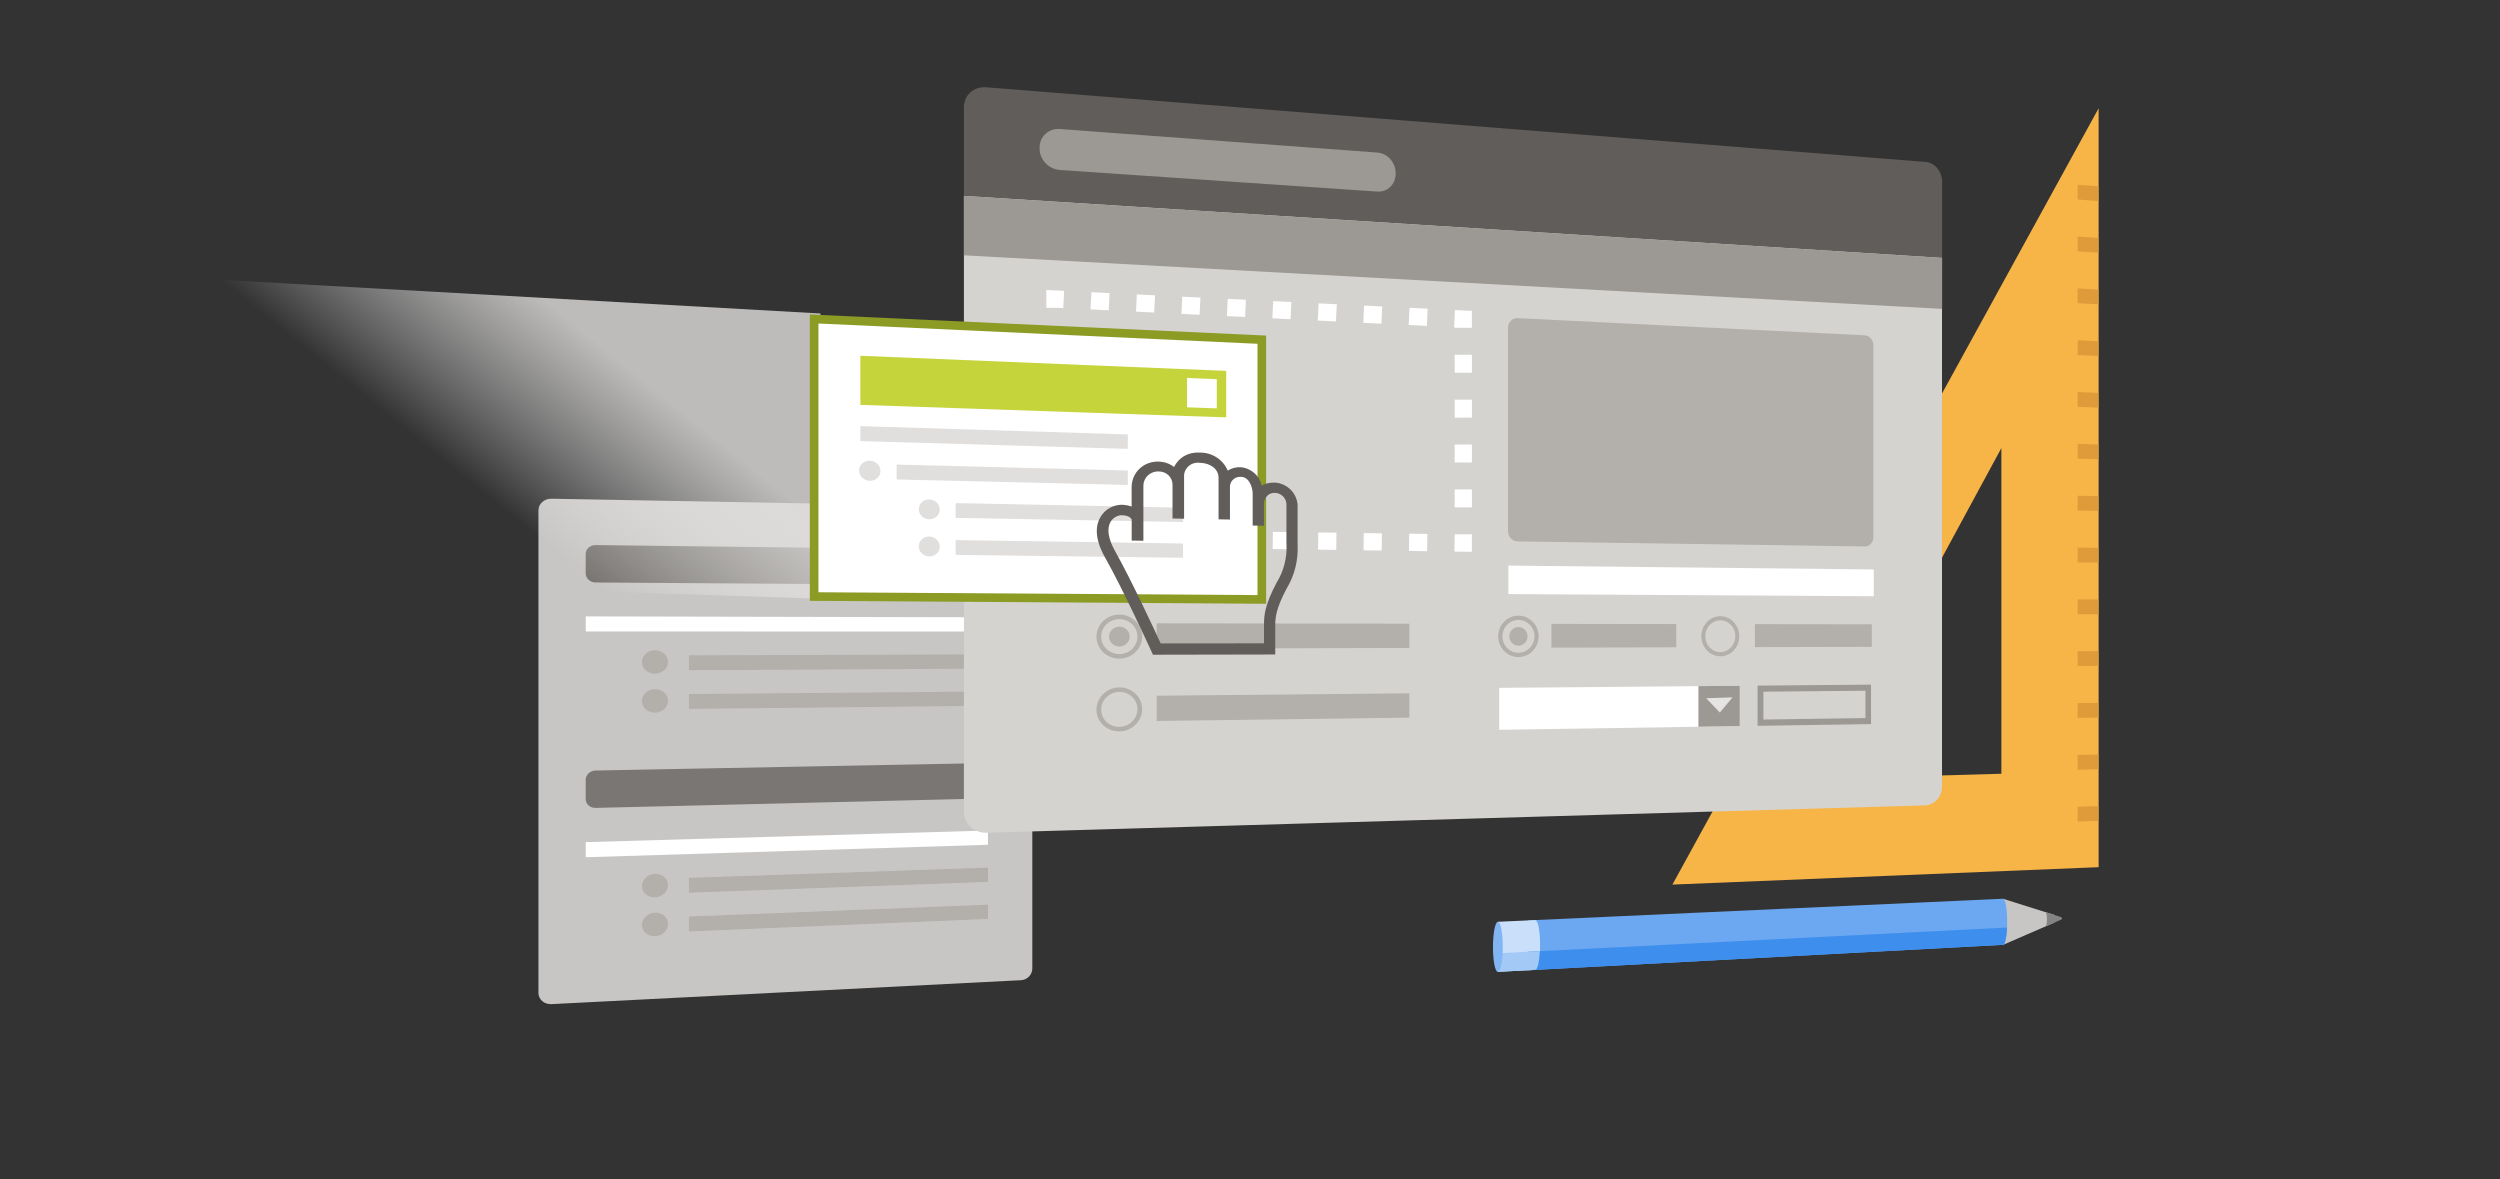 <svg width="636" height="300" viewBox="0 0 636 300" fill="none" xmlns="http://www.w3.org/2000/svg">
<rect x="0" y="0" width="636" height="300" fill="#333333" stroke="none"/>
<path d="M425.46 225.04L533.89 220.61V27.54L425.46 225.04ZM463.58 198.12L509.15 113.99V196.84L463.58 198.12Z" fill="#F7B548"/>
<path d="M528.55 209V205.23L533.82 205.07V208.82L528.55 209ZM528.55 195.82V192.05L533.82 191.94V195.69L528.55 195.82ZM528.55 182.63V178.86L533.82 178.8V182.55L528.55 182.63ZM528.55 169.44V165.67L533.82 165.65V169.4L528.55 169.44ZM528.55 156.25V152.48L533.82 152.51V156.26L528.55 156.25ZM528.55 143.07V139.3L533.82 139.38V143.13L528.55 143.07ZM528.55 129.88V126.11L533.82 126.23V129.98L528.55 129.88ZM528.55 116.69V112.92L533.82 113.09V116.84L528.55 116.69ZM528.55 103.5V99.73L533.82 99.95V103.7L528.55 103.5ZM528.55 90.32V86.55L533.82 86.82V90.57L528.55 90.32ZM528.55 77.13V73.36L533.82 73.67V77.42L528.55 77.13ZM528.55 63.94V60.17L533.82 60.53V64.28L528.55 63.94ZM528.55 50.76V46.99L533.82 47.4V51.15L528.55 50.76Z" fill="#DF9B39"/>
<path d="M259.75 249.36L140.27 255.45C138.45 255.54 136.98 254.26 136.98 252.59V129.84C136.98 128.17 138.46 126.84 140.27 126.87L259.75 129.06C261.34 129.09 262.62 130.38 262.62 131.93V246.39C262.62 247.95 261.34 249.28 259.75 249.36Z" fill="#C8C6C4"/>
<path d="M249.1 148.85L151.5 148.18C150.12 148.17 149 147.13 149 145.85V140.95C149 139.67 150.12 138.65 151.5 138.67L249.1 139.84C250.34 139.85 251.33 140.84 251.33 142.05V146.68C251.34 147.89 250.34 148.86 249.1 148.85Z" fill="#797673"/>
<path d="M251.34 160.66L149.01 160.65V156.81L251.34 157.04V160.66Z" fill="white"/>
<path d="M251.34 179.53L175.27 180.34V176.56L251.34 175.91V179.53Z" fill="#B3AFAB"/>
<path d="M169.94 178.28C169.94 179.93 168.46 181.28 166.63 181.3C164.8 181.32 163.31 180 163.31 178.34C163.31 176.68 164.8 175.33 166.63 175.32C168.46 175.3 169.94 176.63 169.94 178.28Z" fill="#B3AFAB"/>
<path d="M251.34 170.09L175.27 170.5V166.72L251.34 166.47V170.09Z" fill="#B3AFAB"/>
<path d="M169.94 168.4C169.94 170.05 168.46 171.39 166.63 171.4C164.8 171.41 163.31 170.08 163.31 168.42C163.31 166.77 164.8 165.42 166.63 165.42C168.46 165.42 169.94 166.75 169.94 168.4Z" fill="#B3AFAB"/>
<path d="M249.1 203.17L151.5 205.53C150.12 205.56 149 204.56 149 203.28V198.38C149 197.1 150.12 196.05 151.5 196.02L249.1 194.16C250.34 194.14 251.33 195.09 251.33 196.3V200.93C251.34 202.14 250.34 203.14 249.1 203.17Z" fill="#797673"/>
<path d="M251.34 214.91L149.01 218.08V214.24L251.34 211.28V214.91Z" fill="white"/>
<path d="M251.34 233.77L175.27 236.95V233.17L251.34 230.15V233.77Z" fill="#B3AFAB"/>
<path d="M169.94 235.05C169.94 236.7 168.46 238.1 166.63 238.17C164.8 238.25 163.31 236.97 163.31 235.31C163.31 233.66 164.8 232.26 166.63 232.18C168.46 232.12 169.94 233.4 169.94 235.05Z" fill="#B3AFAB"/>
<path d="M251.34 224.34L175.27 227.11V223.33L251.34 220.72V224.34Z" fill="#B3AFAB"/>
<path d="M169.94 225.18C169.94 226.83 168.46 228.22 166.63 228.29C164.8 228.36 163.31 227.07 163.31 225.42C163.31 223.77 164.8 222.37 166.63 222.31C168.46 222.24 169.94 223.53 169.94 225.18Z" fill="#B3AFAB"/>
<path d="M494.07 68.3V46.22C494.07 43.63 492.22 41.38 489.92 41.2L250.82 22.2C247.73 21.96 245.22 24.21 245.22 27.23V53.11L494.07 68.3Z" fill="#605D5A"/>
<path d="M350.39 48.74L269.63 43.24C266.78 43.05 264.47 40.6 264.47 37.79V37.54C264.47 34.72 266.79 32.61 269.63 32.82L350.39 38.81C352.97 39 355.05 41.32 355.05 43.99V44.23C355.05 46.89 352.97 48.92 350.39 48.74Z" fill="#9C9894"/>
<path d="M245.22 49.84V206.55C245.22 209.57 247.81 211.95 251 211.85L489.77 204.88C492.14 204.81 494.05 202.65 494.05 200.06V65.61L245.22 49.84Z" fill="#D5D3D0"/>
<path d="M245.22 64.95L494.07 78.58V65.61L245.22 49.84V64.95Z" fill="#9C9894"/>
<path d="M474.42 139.01L386.06 137.74C384.72 137.72 383.63 136.55 383.63 135.13V83.39C383.63 81.97 384.72 80.87 386.06 80.93L474.42 85.31C475.62 85.37 476.59 86.5 476.59 87.85V136.6C476.59 137.95 475.62 139.03 474.42 139.01Z" fill="#B3AFAB"/>
<path d="M270.58 138.93L266.19 138.87V134.48L270.64 134.55L270.58 138.93Z" fill="white"/>
<path d="M363.06 140.22L358.44 140.15L358.5 135.77L363.12 135.84L363.06 140.22ZM351.5 140.06L346.88 139.99L346.94 135.61L351.56 135.68L351.5 140.06ZM339.94 139.9L335.31 139.83L335.37 135.45L340 135.52L339.94 139.9ZM328.38 139.74L323.76 139.67L323.82 135.29L328.44 135.36L328.38 139.74ZM316.82 139.57L312.2 139.5L312.26 135.12L316.88 135.19L316.82 139.57ZM305.26 139.41L300.64 139.35L300.7 134.97L305.32 135.03L305.26 139.41ZM293.7 139.25L289.07 139.19L289.13 134.81L293.76 134.87L293.7 139.25ZM282.14 139.09L277.52 139.03L277.58 134.65L282.2 134.71L282.14 139.09Z" fill="white"/>
<path d="M374.45 140.38L370 140.32L370.07 135.93H374.45V140.38Z" fill="white"/>
<path d="M374.45 129.08H370.07V124.51H374.45V129.08ZM374.45 117.66H370.07V113.09H374.45V117.66ZM374.45 106.24H370.07V101.67H374.45V106.24ZM374.45 94.82H370.07V90.25H374.45V94.82Z" fill="white"/>
<path d="M374.45 83.4H370.07V83.26L369.93 83.25L370.14 78.88L374.45 79.09V83.4Z" fill="white"/>
<path d="M362.99 82.91L358.37 82.68L358.58 78.3L363.2 78.53L362.99 82.91ZM351.43 82.35L346.81 82.12L347.02 77.74L351.64 77.97L351.43 82.35ZM339.87 81.78L335.24 81.55L335.45 77.17L340.08 77.4L339.87 81.78ZM328.31 81.21L323.69 80.98L323.9 76.6L328.52 76.83L328.31 81.21ZM316.75 80.64L312.12 80.41L312.33 76.03L316.96 76.26L316.75 80.64ZM305.18 80.08L300.56 79.85L300.77 75.47L305.39 75.7L305.18 80.08ZM293.62 79.51L289 79.28L289.21 74.9L293.84 75.13L293.62 79.51ZM282.06 78.94L277.44 78.71L277.65 74.33L282.27 74.56L282.06 78.94Z" fill="white"/>
<path d="M270.5 78.38L269.07 78.31H266.19V73.78L270.71 74L270.5 78.38Z" fill="white"/>
<path d="M270.57 127.15H266.19V122.26H270.57V127.15ZM270.57 114.94H266.19V110.06H270.57V114.94ZM270.57 102.73H266.19V97.85H270.57V102.73ZM270.57 90.52H266.19V85.64H270.57V90.52Z" fill="white"/>
<path d="M476.68 151.69L383.73 151.13V143.89L476.68 144.87V151.69Z" fill="white"/>
<path d="M386.3 167.16C383.46 167.17 381.15 164.81 381.15 161.89C381.15 158.97 383.47 156.61 386.3 156.62C389.13 156.63 391.42 158.99 391.42 161.89C391.42 164.79 389.13 167.15 386.3 167.16ZM386.3 157.71C384.05 157.71 382.21 159.58 382.21 161.89C382.21 164.2 384.05 166.08 386.3 166.07C388.55 166.06 390.37 164.19 390.37 161.89C390.37 159.59 388.54 157.71 386.3 157.71Z" fill="#B3AFAB"/>
<path d="M388.61 161.89C388.61 163.2 387.57 164.27 386.29 164.27C385.01 164.27 383.97 163.21 383.97 161.89C383.97 160.57 385.01 159.51 386.29 159.51C387.58 159.51 388.61 160.58 388.61 161.89Z" fill="#B3AFAB"/>
<path d="M437.66 166.96C435 166.97 432.83 164.68 432.83 161.86C432.83 159.04 435 156.75 437.66 156.76C440.31 156.77 442.46 159.05 442.46 161.86C442.47 164.66 440.32 166.95 437.66 166.96ZM437.66 157.81C435.55 157.81 433.83 159.62 433.83 161.86C433.83 164.1 435.55 165.91 437.66 165.9C439.76 165.89 441.47 164.08 441.47 161.85C441.48 159.63 439.77 157.82 437.66 157.81Z" fill="#B3AFAB"/>
<path d="M426.44 164.68L394.69 164.76V158.71L426.44 158.76V164.68Z" fill="#B3AFAB"/>
<path d="M284.77 167.56C281.56 167.57 278.94 165.06 278.94 161.96C278.94 158.86 281.56 156.35 284.77 156.36C287.97 156.37 290.56 158.88 290.56 161.96C290.56 165.04 287.96 167.54 284.77 167.56ZM284.77 157.51C282.22 157.51 280.15 159.5 280.15 161.96C280.15 164.42 282.22 166.41 284.77 166.4C287.31 166.39 289.36 164.4 289.36 161.95C289.36 159.5 287.31 157.52 284.77 157.51Z" fill="#B3AFAB"/>
<path d="M287.39 161.95C287.39 163.34 286.22 164.48 284.77 164.48C283.32 164.48 282.14 163.35 282.14 161.95C282.14 160.55 283.32 159.42 284.77 159.42C286.22 159.43 287.39 160.56 287.39 161.95Z" fill="#B3AFAB"/>
<path d="M358.54 164.84L294.25 165V158.58L358.54 158.66V164.84Z" fill="#B3AFAB"/>
<path d="M284.77 186.07C281.56 186.12 278.94 183.63 278.94 180.54C278.94 177.45 281.56 174.9 284.77 174.87C287.97 174.84 290.56 177.33 290.56 180.4C290.56 183.47 287.96 186.02 284.77 186.07ZM284.77 176.02C282.22 176.04 280.15 178.06 280.15 180.52C280.15 182.98 282.22 184.95 284.77 184.91C287.31 184.87 289.36 182.86 289.36 180.41C289.36 177.97 287.31 176 284.77 176.02Z" fill="#B3AFAB"/>
<path d="M358.54 182.56L294.25 183.41V176.99L358.54 176.38V182.56Z" fill="#B3AFAB"/>
<path d="M476.19 164.56L446.45 164.63V158.78L476.19 158.82V164.56Z" fill="#B3AFAB"/>
<path d="M442.6 184.72L381.4 185.66V174.99L442.6 174.46V184.72Z" fill="white"/>
<path d="M474.57 175.72V182.68L448.61 183.05V175.97L474.57 175.72ZM475.99 174.17L447.13 174.42V184.65L475.99 184.21V174.17Z" fill="#9C9894"/>
<path d="M442.6 184.72L432.08 184.88V174.55L442.6 174.46V184.72Z" fill="#9C9894"/>
<path d="M434.05 177.63L437.53 181.27L440.76 177.41" fill="#E6E4E3"/>
<path d="M509.58 240.37L522.71 234.67V232.79L509.58 228.65V240.37Z" fill="#C8C6C4"/>
<path d="M388.68 246.83L509.58 240.36C510.16 240.33 510.63 237.68 510.63 234.45C510.63 231.22 510.16 228.61 509.58 228.64L388.68 234.15V246.83Z" fill="#6BA8F1"/>
<path d="M381.06 247.24L390.57 246.73C391.25 246.69 391.8 243.83 391.8 240.34C391.8 236.85 391.25 234.04 390.57 234.07L381.06 234.5V247.24Z" fill="#CAE0FA"/>
<path d="M388.68 242.13V246.84L509.58 240.37C510.07 240.34 510.48 238.47 510.6 235.96L388.68 242.13Z" fill="#3E8EED"/>
<path d="M381.06 242.51V247.24L390.57 246.73C391.14 246.7 391.61 244.68 391.75 241.97L381.06 242.51Z" fill="#A3C9F6"/>
<path d="M381.06 234.51C381.75 234.48 382.3 237.3 382.3 240.82C382.3 244.33 381.74 247.21 381.06 247.25C380.37 247.29 379.81 244.46 379.81 240.94C379.81 237.42 380.37 234.54 381.06 234.51Z" fill="#81B5F3"/>
<path d="M520.48 235.63C520.48 235.63 523.71 234.27 524.33 233.97C524.69 233.8 524.69 233.44 524.31 233.3C523.93 233.17 522.09 232.59 520.47 232.08C521.1 233.9 520.48 235.63 520.48 235.63Z" fill="#848484"/>
<path d="M207.93 152.3L149.21 150.34L48.96 70.78L208.74 79.75L207.93 152.3Z" fill="url(#paint0_linear)"/>
<path d="M321 152.5L207.11 151.76V81.15L321 86.41V152.5Z" fill="white"/>
<path d="M322.1 153.6L206.02 152.85V80L322.1 85.37V153.6ZM208.21 150.67L319.91 151.39V87.46L208.21 82.3V150.67Z" fill="#8B9B23"/>
<path d="M311.95 106.18L218.88 103V90.51L311.95 94.35V106.18Z" fill="#C5D43B"/>
<path d="M286.92 110.52L218.88 108.4V112.22L286.92 114.19V110.52Z" fill="#E1DFDD"/>
<path d="M286.92 119.7L228.11 118.19V121.98L286.92 123.37V119.7Z" fill="#E1DFDD"/>
<path d="M309.55 103.89L301.98 103.62V96.16L309.55 96.46V103.89Z" fill="white"/>
<path d="M223.99 119.82C223.99 121.23 222.77 122.34 221.27 122.31C219.76 122.27 218.54 121.1 218.54 119.69C218.54 118.28 219.76 117.17 221.27 117.2C222.77 117.24 223.99 118.41 223.99 119.82Z" fill="#E1DFDD"/>
<path d="M300.96 129.16L243.12 127.99V131.75L300.96 132.8V129.16Z" fill="#E1DFDD"/>
<path d="M239.08 129.63C239.08 131.03 237.88 132.14 236.41 132.11C234.93 132.08 233.73 130.93 233.73 129.53C233.73 128.13 234.93 127.02 236.41 127.05C237.88 127.08 239.08 128.23 239.08 129.63Z" fill="#E1DFDD"/>
<path d="M300.96 138.26L243.12 137.4V141.17L300.96 141.9V138.26Z" fill="#E1DFDD"/>
<path d="M239.08 139.06C239.08 140.46 237.88 141.57 236.41 141.55C234.93 141.53 233.73 140.38 233.73 138.98C233.73 137.58 234.93 136.46 236.41 136.49C237.88 136.52 239.08 137.67 239.08 139.06Z" fill="#E1DFDD"/>
<path d="M324.2 122.78C323.07 122.73 321.95 122.99 320.97 123.53C320.7 122.29 320.04 121.17 319.07 120.32C318.1 119.48 316.89 118.96 315.62 118.86C314.45 118.8 313.31 119.11 312.34 119.72C311.75 118.33 310.74 117.14 309.45 116.32C308.15 115.5 306.64 115.09 305.12 115.15C303.79 115.05 302.46 115.34 301.31 115.99C300.16 116.64 299.25 117.62 298.68 118.8C297.56 117.94 296.18 117.46 294.77 117.43C293.87 117.4 292.97 117.54 292.13 117.85C291.29 118.16 290.53 118.63 289.89 119.24C289.25 119.85 288.74 120.58 288.4 121.39C288.06 122.2 287.88 123.08 287.89 123.96V128.87C287.03 128.57 286.13 128.41 285.22 128.41C284.16 128.45 283.13 128.74 282.22 129.27C281.31 129.8 280.56 130.54 280.02 131.42C278.88 133.26 278.15 136.57 281.11 141.79C285.68 149.85 292.85 165.55 292.92 165.71L293.31 166.56L324.42 166.5V159.13C324.42 157.07 324.64 154.81 327.25 149.85C329.32 146.46 330.32 142.53 330.11 138.56V128.55C330.04 127.08 329.42 125.67 328.37 124.61C327.32 123.54 325.92 122.89 324.44 122.78H324.2ZM327.28 138.29C327.48 141.82 326.59 145.31 324.73 148.3C321.81 153.84 321.56 156.47 321.56 158.9V163.67L295.27 163.68C293.7 160.25 287.72 147.37 283.7 140.25C281.9 137.05 281.5 134.44 282.56 132.71C282.83 132.25 283.22 131.86 283.68 131.58C284.14 131.29 284.66 131.12 285.21 131.07C286.91 131.1 287.55 131.59 287.9 132.11V137.52L290.88 137.57V123.69C290.87 123.18 290.96 122.68 291.16 122.21C291.35 121.74 291.64 121.32 292.01 120.97C292.38 120.62 292.82 120.35 293.3 120.17C293.78 119.99 294.3 119.91 294.82 119.94C295.27 119.94 295.71 120.02 296.13 120.18C296.55 120.34 296.93 120.59 297.25 120.89C297.57 121.2 297.83 121.56 298.01 121.97C298.19 122.37 298.28 122.8 298.29 123.24V131.91L301.23 131.96V120.73C301.35 119.8 301.83 118.97 302.58 118.41C303.33 117.85 304.28 117.61 305.22 117.73C308.03 117.81 310 119.37 310 121.54V132.12L312.9 132.17V123.56C312.99 122.88 313.34 122.27 313.88 121.85C314.42 121.43 315.11 121.24 315.8 121.32C317.77 121.37 318.68 123.94 318.68 125.65V133.7L321.55 133.75V128.21C321.54 127.7 321.66 127.2 321.91 126.76C322.16 126.32 322.52 125.96 322.95 125.7C323.39 125.48 323.87 125.37 324.37 125.39C324.86 125.41 325.35 125.55 325.78 125.8C326.21 126.05 326.57 126.4 326.83 126.83C327.09 127.25 327.24 127.73 327.27 128.22V138.29H327.28Z" fill="#605D5A"/>
<defs>
<linearGradient id="paint0_linear" x1="116.879" y1="125.778" x2="175.69" y2="53.071" gradientUnits="userSpaceOnUse">
<stop offset="0.044" stop-color="white" stop-opacity="0"/>
<stop offset="0.561" stop-color="#E1DFDD" stop-opacity="0.8"/>
</linearGradient>
</defs>
</svg>
